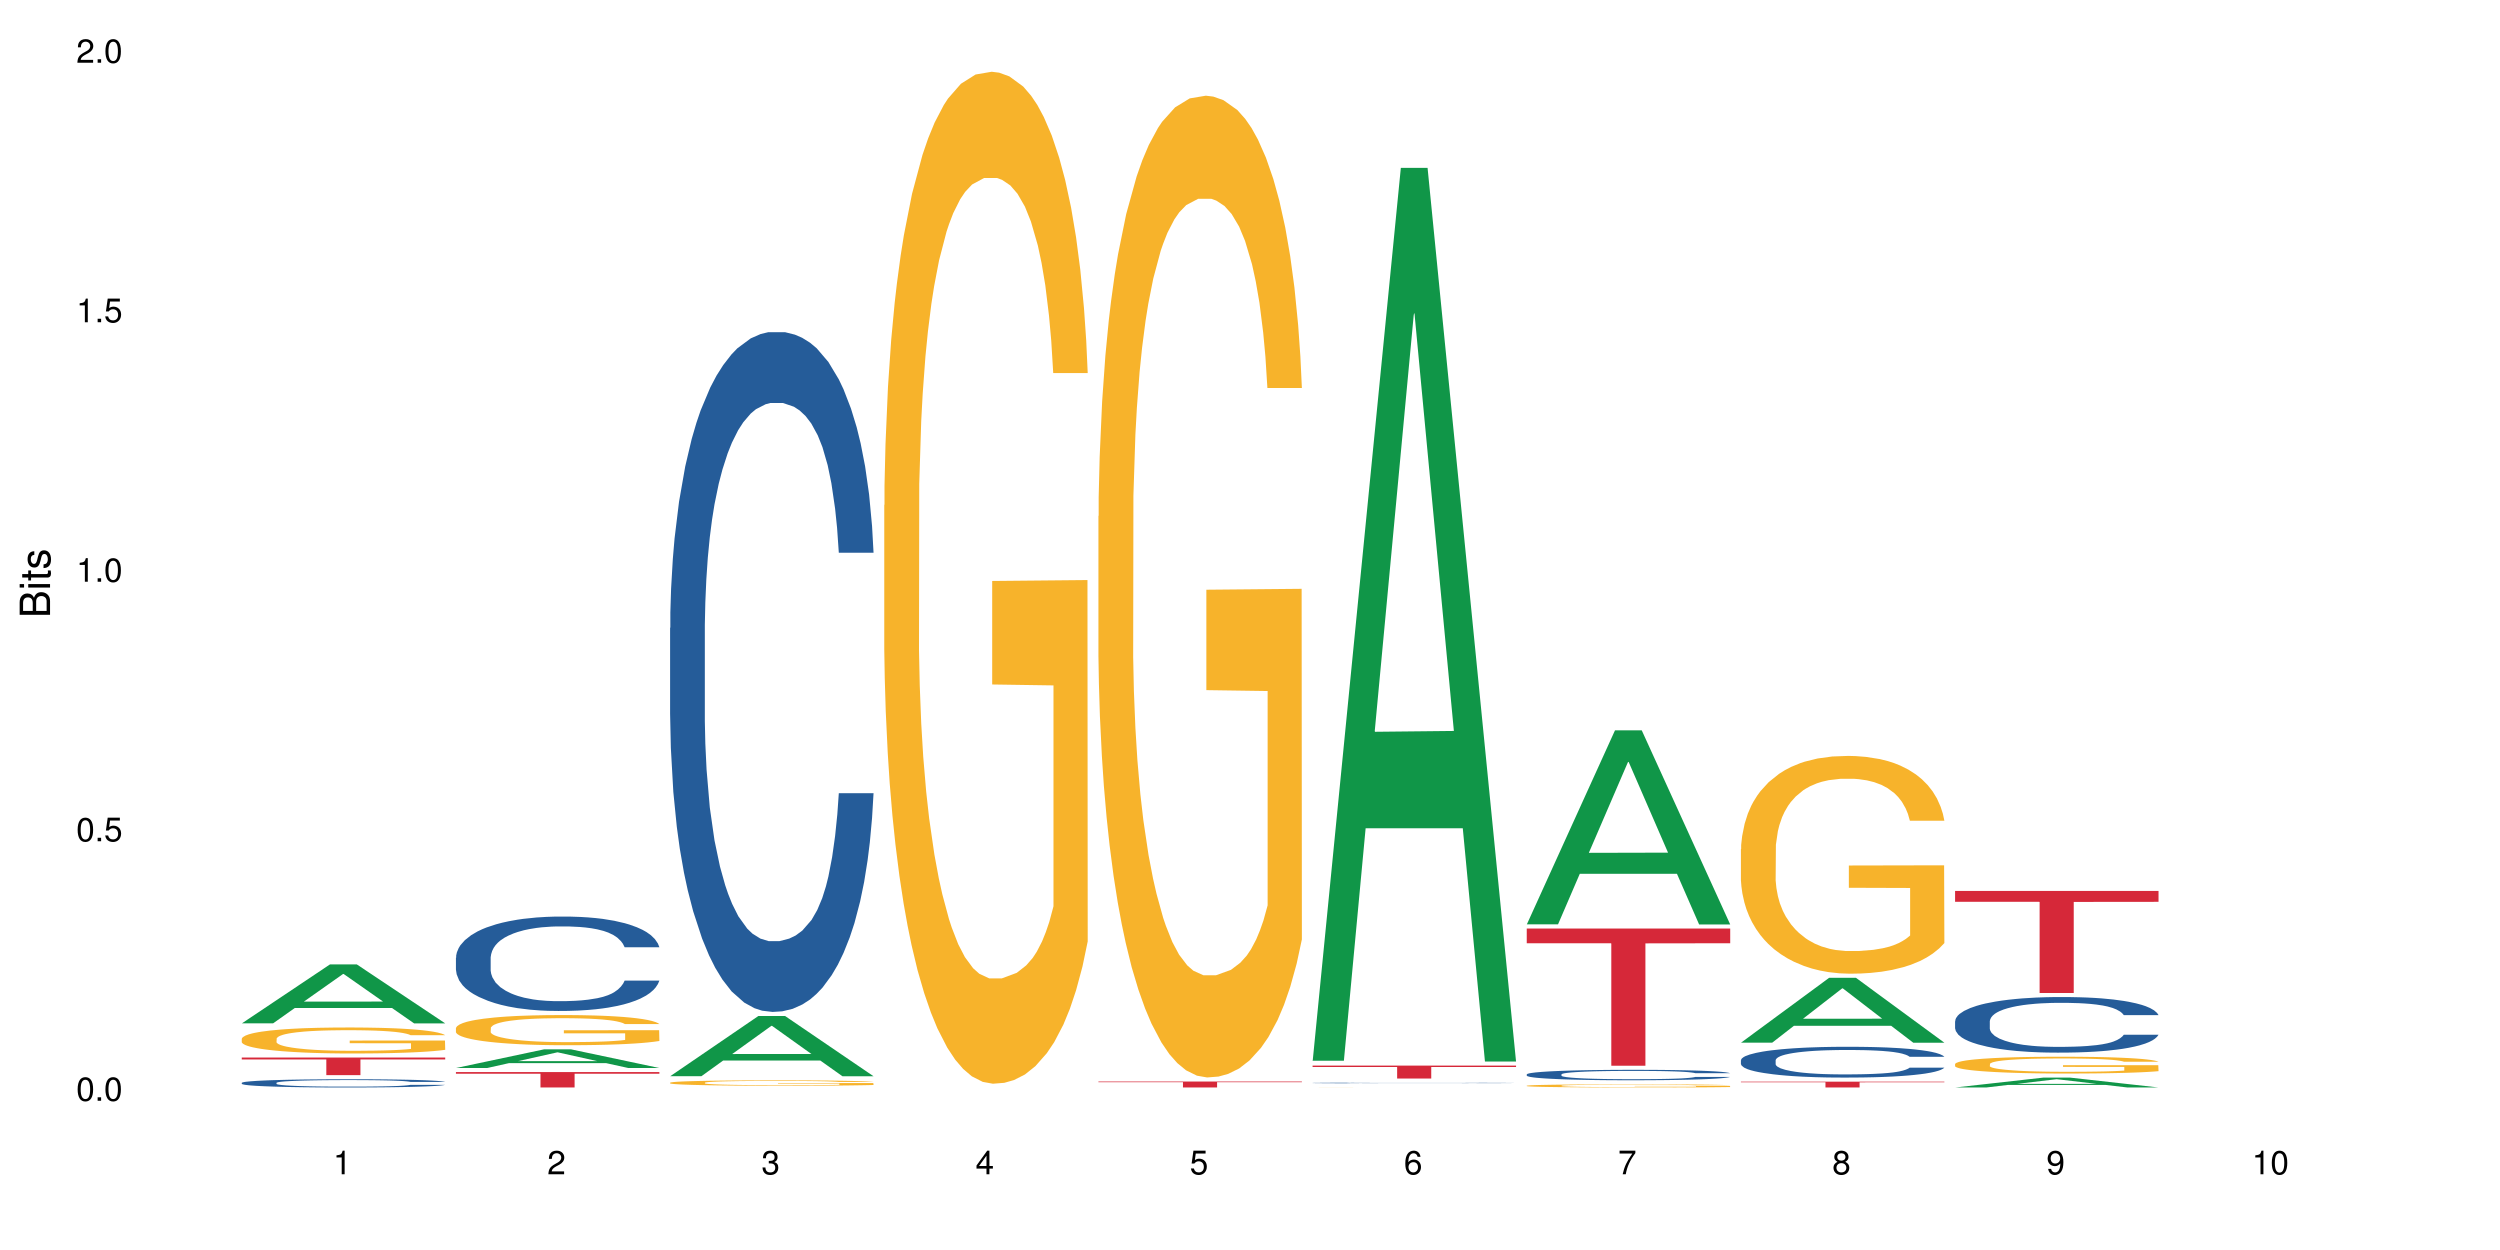<?xml version="1.0" encoding="UTF-8"?>
<svg xmlns="http://www.w3.org/2000/svg" xmlns:xlink="http://www.w3.org/1999/xlink" width="720pt" height="360pt" viewBox="0 0 720 360" version="1.1">
<defs>
<g>
<symbol overflow="visible" id="glyph0-0">
<path style="stroke:none;" d=""/>
</symbol>
<symbol overflow="visible" id="glyph0-1">
<path style="stroke:none;" d="M 2.641 -6.797 C 2 -6.797 1.422 -6.531 1.078 -6.047 C 0.641 -5.453 0.406 -4.547 0.406 -3.297 C 0.406 -1 1.188 0.219 2.641 0.219 C 4.078 0.219 4.859 -1 4.859 -3.234 C 4.859 -4.562 4.656 -5.438 4.203 -6.047 C 3.844 -6.531 3.281 -6.797 2.641 -6.797 Z M 2.641 -6.047 C 3.547 -6.047 4 -5.125 4 -3.312 C 4 -1.375 3.562 -0.484 2.625 -0.484 C 1.734 -0.484 1.281 -1.422 1.281 -3.281 C 1.281 -5.141 1.734 -6.047 2.641 -6.047 Z M 2.641 -6.047 "/>
</symbol>
<symbol overflow="visible" id="glyph0-2">
<path style="stroke:none;" d="M 1.828 -1 L 0.828 -1 L 0.828 0 L 1.828 0 Z M 1.828 -1 "/>
</symbol>
<symbol overflow="visible" id="glyph0-3">
<path style="stroke:none;" d="M 4.562 -6.797 L 1.062 -6.797 L 0.547 -3.094 L 1.328 -3.094 C 1.719 -3.562 2.047 -3.734 2.578 -3.734 C 3.484 -3.734 4.062 -3.109 4.062 -2.094 C 4.062 -1.125 3.484 -0.531 2.578 -0.531 C 1.828 -0.531 1.375 -0.906 1.188 -1.672 L 0.328 -1.672 C 0.453 -1.109 0.547 -0.844 0.75 -0.594 C 1.125 -0.078 1.828 0.219 2.594 0.219 C 3.969 0.219 4.922 -0.781 4.922 -2.219 C 4.922 -3.562 4.031 -4.484 2.719 -4.484 C 2.25 -4.484 1.859 -4.359 1.469 -4.062 L 1.734 -5.969 L 4.562 -5.969 Z M 4.562 -6.797 "/>
</symbol>
<symbol overflow="visible" id="glyph0-4">
<path style="stroke:none;" d="M 2.484 -4.844 L 2.484 0 L 3.328 0 L 3.328 -6.797 L 2.766 -6.797 C 2.469 -5.75 2.281 -5.609 0.984 -5.453 L 0.984 -4.844 Z M 2.484 -4.844 "/>
</symbol>
<symbol overflow="visible" id="glyph0-5">
<path style="stroke:none;" d="M 4.859 -0.828 L 1.281 -0.828 C 1.359 -1.391 1.672 -1.75 2.5 -2.234 L 3.469 -2.75 C 4.406 -3.266 4.906 -3.969 4.906 -4.812 C 4.906 -5.375 4.672 -5.906 4.266 -6.266 C 3.859 -6.625 3.375 -6.797 2.719 -6.797 C 1.859 -6.797 1.219 -6.5 0.844 -5.922 C 0.609 -5.562 0.5 -5.125 0.484 -4.438 L 1.328 -4.438 C 1.359 -4.906 1.406 -5.188 1.531 -5.406 C 1.75 -5.812 2.188 -6.062 2.703 -6.062 C 3.469 -6.062 4.031 -5.516 4.031 -4.781 C 4.031 -4.25 3.719 -3.797 3.125 -3.438 L 2.234 -2.938 C 0.812 -2.141 0.406 -1.5 0.328 0 L 4.859 0 Z M 4.859 -0.828 "/>
</symbol>
<symbol overflow="visible" id="glyph0-6">
<path style="stroke:none;" d="M 2.125 -3.125 L 2.578 -3.125 C 3.516 -3.125 3.984 -2.703 3.984 -1.891 C 3.984 -1.031 3.469 -0.531 2.578 -0.531 C 1.656 -0.531 1.203 -0.984 1.156 -1.969 L 0.312 -1.969 C 0.344 -1.422 0.438 -1.078 0.609 -0.766 C 0.953 -0.109 1.625 0.219 2.547 0.219 C 3.953 0.219 4.859 -0.609 4.859 -1.906 C 4.859 -2.766 4.516 -3.25 3.703 -3.516 C 4.344 -3.766 4.656 -4.25 4.656 -4.938 C 4.656 -6.109 3.875 -6.797 2.578 -6.797 C 1.203 -6.797 0.484 -6.047 0.453 -4.609 L 1.297 -4.609 C 1.312 -5.016 1.344 -5.25 1.453 -5.453 C 1.641 -5.828 2.062 -6.062 2.594 -6.062 C 3.344 -6.062 3.797 -5.625 3.797 -4.906 C 3.797 -4.422 3.609 -4.141 3.25 -3.984 C 3.016 -3.891 2.719 -3.844 2.125 -3.844 Z M 2.125 -3.125 "/>
</symbol>
<symbol overflow="visible" id="glyph0-7">
<path style="stroke:none;" d="M 3.141 -1.625 L 3.141 0 L 3.984 0 L 3.984 -1.625 L 4.984 -1.625 L 4.984 -2.391 L 3.984 -2.391 L 3.984 -6.797 L 3.359 -6.797 L 0.266 -2.516 L 0.266 -1.625 Z M 3.141 -2.391 L 1 -2.391 L 3.141 -5.359 Z M 3.141 -2.391 "/>
</symbol>
<symbol overflow="visible" id="glyph0-8">
<path style="stroke:none;" d="M 4.781 -5.031 C 4.609 -6.141 3.891 -6.797 2.844 -6.797 C 2.094 -6.797 1.422 -6.438 1.031 -5.828 C 0.609 -5.172 0.406 -4.344 0.406 -3.094 C 0.406 -1.953 0.578 -1.234 0.984 -0.625 C 1.359 -0.078 1.953 0.219 2.703 0.219 C 3.984 0.219 4.922 -0.734 4.922 -2.078 C 4.922 -3.344 4.062 -4.234 2.844 -4.234 C 2.172 -4.234 1.641 -3.969 1.281 -3.469 C 1.281 -5.125 1.828 -6.047 2.797 -6.047 C 3.391 -6.047 3.797 -5.672 3.938 -5.031 Z M 2.734 -3.484 C 3.547 -3.484 4.062 -2.922 4.062 -2 C 4.062 -1.156 3.484 -0.531 2.703 -0.531 C 1.922 -0.531 1.328 -1.188 1.328 -2.047 C 1.328 -2.891 1.906 -3.484 2.734 -3.484 Z M 2.734 -3.484 "/>
</symbol>
<symbol overflow="visible" id="glyph0-9">
<path style="stroke:none;" d="M 4.984 -6.797 L 0.438 -6.797 L 0.438 -5.969 L 4.109 -5.969 C 2.5 -3.656 1.828 -2.234 1.328 0 L 2.219 0 C 2.594 -2.172 3.453 -4.047 4.984 -6.094 Z M 4.984 -6.797 "/>
</symbol>
<symbol overflow="visible" id="glyph0-10">
<path style="stroke:none;" d="M 3.75 -3.578 C 4.453 -4 4.688 -4.344 4.688 -4.984 C 4.688 -6.047 3.844 -6.797 2.641 -6.797 C 1.438 -6.797 0.594 -6.047 0.594 -4.984 C 0.594 -4.359 0.828 -4.016 1.516 -3.578 C 0.734 -3.203 0.359 -2.641 0.359 -1.891 C 0.359 -0.641 1.297 0.219 2.641 0.219 C 3.984 0.219 4.922 -0.641 4.922 -1.875 C 4.922 -2.641 4.531 -3.203 3.75 -3.578 Z M 2.641 -6.047 C 3.359 -6.047 3.812 -5.625 3.812 -4.969 C 3.812 -4.344 3.344 -3.922 2.641 -3.922 C 1.922 -3.922 1.453 -4.344 1.453 -4.984 C 1.453 -5.625 1.922 -6.047 2.641 -6.047 Z M 2.641 -3.203 C 3.484 -3.203 4.062 -2.672 4.062 -1.875 C 4.062 -1.062 3.484 -0.531 2.625 -0.531 C 1.797 -0.531 1.219 -1.078 1.219 -1.875 C 1.219 -2.672 1.797 -3.203 2.641 -3.203 Z M 2.641 -3.203 "/>
</symbol>
<symbol overflow="visible" id="glyph0-11">
<path style="stroke:none;" d="M 0.516 -1.547 C 0.672 -0.438 1.406 0.219 2.438 0.219 C 3.188 0.219 3.859 -0.141 4.266 -0.75 C 4.688 -1.406 4.891 -2.25 4.891 -3.484 C 4.891 -4.625 4.703 -5.359 4.312 -5.953 C 3.938 -6.5 3.344 -6.797 2.594 -6.797 C 1.297 -6.797 0.359 -5.844 0.359 -4.516 C 0.359 -3.25 1.234 -2.344 2.453 -2.344 C 3.094 -2.344 3.562 -2.578 4.016 -3.109 C 4 -1.453 3.469 -0.531 2.5 -0.531 C 1.906 -0.531 1.484 -0.906 1.359 -1.547 Z M 2.578 -6.062 C 3.375 -6.062 3.969 -5.406 3.969 -4.531 C 3.969 -3.688 3.375 -3.094 2.547 -3.094 C 1.734 -3.094 1.234 -3.672 1.234 -4.578 C 1.234 -5.438 1.797 -6.062 2.578 -6.062 Z M 2.578 -6.062 "/>
</symbol>
<symbol overflow="visible" id="glyph1-0">
<path style="stroke:none;" d=""/>
</symbol>
<symbol overflow="visible" id="glyph1-1">
<path style="stroke:none;" d="M 0 -0.953 L 0 -4.891 C 0 -5.719 -0.234 -6.344 -0.734 -6.797 C -1.188 -7.234 -1.812 -7.469 -2.5 -7.469 C -3.547 -7.469 -4.188 -7 -4.625 -5.875 C -4.984 -6.672 -5.641 -7.094 -6.531 -7.094 C -7.156 -7.094 -7.734 -6.859 -8.141 -6.391 C -8.562 -5.938 -8.75 -5.344 -8.75 -4.5 L -8.75 -0.953 Z M -4.984 -2.062 L -7.766 -2.062 L -7.766 -4.219 C -7.766 -4.844 -7.688 -5.203 -7.453 -5.5 C -7.219 -5.812 -6.859 -5.969 -6.375 -5.969 C -5.906 -5.969 -5.531 -5.812 -5.297 -5.5 C -5.062 -5.203 -4.984 -4.844 -4.984 -4.219 Z M -0.984 -2.062 L -4 -2.062 L -4 -4.781 C -4 -5.328 -3.859 -5.688 -3.578 -5.953 C -3.297 -6.219 -2.922 -6.359 -2.484 -6.359 C -2.062 -6.359 -1.688 -6.219 -1.406 -5.953 C -1.109 -5.688 -0.984 -5.328 -0.984 -4.781 Z M -0.984 -2.062 "/>
</symbol>
<symbol overflow="visible" id="glyph1-2">
<path style="stroke:none;" d="M -6.281 -1.797 L -6.281 -0.797 L 0 -0.797 L 0 -1.797 Z M -8.75 -1.797 L -8.75 -0.797 L -7.484 -0.797 L -7.484 -1.797 Z M -8.75 -1.797 "/>
</symbol>
<symbol overflow="visible" id="glyph1-3">
<path style="stroke:none;" d="M -6.281 -3.047 L -6.281 -2.016 L -8.016 -2.016 L -8.016 -1.016 L -6.281 -1.016 L -6.281 -0.172 L -5.469 -0.172 L -5.469 -1.016 L -0.719 -1.016 C -0.078 -1.016 0.281 -1.453 0.281 -2.234 C 0.281 -2.469 0.25 -2.719 0.188 -3.047 L -0.641 -3.047 C -0.609 -2.922 -0.594 -2.766 -0.594 -2.562 C -0.594 -2.141 -0.719 -2.016 -1.156 -2.016 L -5.469 -2.016 L -5.469 -3.047 Z M -6.281 -3.047 "/>
</symbol>
<symbol overflow="visible" id="glyph1-4">
<path style="stroke:none;" d="M -4.531 -5.25 C -5.766 -5.25 -6.469 -4.422 -6.469 -2.969 C -6.469 -1.516 -5.719 -0.562 -4.547 -0.562 C -3.562 -0.562 -3.094 -1.062 -2.734 -2.562 L -2.516 -3.484 C -2.344 -4.188 -2.094 -4.469 -1.625 -4.469 C -1.047 -4.469 -0.641 -3.875 -0.641 -3 C -0.641 -2.453 -0.797 -2 -1.062 -1.75 C -1.25 -1.594 -1.422 -1.531 -1.875 -1.469 L -1.875 -0.406 C -0.422 -0.453 0.281 -1.266 0.281 -2.922 C 0.281 -4.5 -0.5 -5.516 -1.719 -5.516 C -2.656 -5.516 -3.172 -4.984 -3.469 -3.734 L -3.703 -2.766 C -3.891 -1.953 -4.156 -1.609 -4.594 -1.609 C -5.172 -1.609 -5.547 -2.125 -5.547 -2.938 C -5.547 -3.75 -5.203 -4.172 -4.531 -4.203 Z M -4.531 -5.25 "/>
</symbol>
</g>
</defs>
<g id="surface92283">
<rect x="0" y="0" width="720" height="360" style="fill:rgb(100%,100%,100%);fill-opacity:1;stroke:none;"/>
<path style=" stroke:none;fill-rule:nonzero;fill:rgb(6.275%,58.824%,28.235%);fill-opacity:1;" d="M 69.629 294.727 L 69.691 294.707 L 95.047 277.738 L 102.746 277.738 L 128.223 294.742 L 119.273 294.742 L 112.887 290.301 L 84.902 290.301 L 78.645 294.727 L 69.629 294.727 L 87.598 288.465 L 110.32 288.449 L 98.988 280.516 L 98.863 280.5 L 98.738 280.547 L 87.535 288.449 L 87.598 288.465 Z M 69.629 294.727 "/>
<path style=" stroke:none;fill-rule:nonzero;fill:rgb(14.51%,36.078%,60%);fill-opacity:1;" d="M 69.629 311.855 L 69.699 311.852 L 69.699 311.801 L 69.914 311.719 L 70.414 311.613 L 70.914 311.543 L 72.203 311.414 L 73.988 311.289 L 75.848 311.195 L 77.203 311.137 L 78.418 311.094 L 81.207 311.016 L 82.992 310.973 L 84.922 310.938 L 87.281 310.898 L 88.996 310.879 L 92.852 310.844 L 95.711 310.828 L 97.926 310.82 L 102.715 310.82 L 105.574 310.828 L 107.645 310.84 L 109.93 310.859 L 111.859 310.879 L 115.219 310.926 L 118.219 310.984 L 119.578 311.02 L 121.723 311.086 L 123.367 311.152 L 124.508 311.211 L 125.797 311.289 L 126.938 311.387 L 127.797 311.5 L 128.223 311.59 L 118.219 311.59 L 117.719 311.504 L 117.148 311.438 L 116.078 311.348 L 115.004 311.285 L 113.504 311.223 L 112.148 311.18 L 110.289 311.141 L 108.645 311.113 L 106.93 311.094 L 105.285 311.082 L 102.141 311.066 L 98.5 311.066 L 97.141 311.074 L 94.355 311.09 L 92.852 311.105 L 90.711 311.137 L 89.207 311.164 L 87.422 311.207 L 86.207 311.242 L 84.707 311.301 L 83.637 311.352 L 82.422 311.422 L 81.707 311.477 L 81.062 311.539 L 80.492 311.609 L 80.062 311.684 L 79.777 311.766 L 79.633 311.844 L 79.633 312.18 L 79.777 312.258 L 80.133 312.348 L 81.062 312.48 L 82.422 312.598 L 83.992 312.688 L 85.492 312.754 L 86.352 312.785 L 87.492 312.816 L 89.281 312.863 L 91.852 312.906 L 93.352 312.922 L 95.641 312.941 L 97.996 312.949 L 101.141 312.949 L 103.93 312.941 L 105.785 312.93 L 107.715 312.91 L 110.359 312.875 L 112.004 312.84 L 113.434 312.797 L 114.504 312.758 L 115.219 312.723 L 116.293 312.656 L 117.148 312.582 L 117.793 312.504 L 118.219 312.434 L 128.223 312.434 L 127.797 312.52 L 127.152 312.602 L 126.508 312.668 L 125.508 312.742 L 124.367 312.809 L 122.723 312.887 L 121.363 312.934 L 119.578 312.988 L 117.934 313.031 L 116.148 313.066 L 113.504 313.109 L 111.789 313.133 L 109.93 313.152 L 107.715 313.168 L 104.93 313.184 L 101.93 313.195 L 99.141 313.195 L 96.141 313.191 L 93.926 313.184 L 90.996 313.164 L 87.352 313.125 L 84.707 313.082 L 82.633 313.043 L 80.848 313 L 78.848 312.941 L 76.273 312.844 L 74.703 312.77 L 73.633 312.711 L 72.418 312.625 L 71.559 312.551 L 70.559 312.426 L 69.844 312.273 L 69.629 312.152 Z M 69.629 311.855 "/>
<path style=" stroke:none;fill-rule:nonzero;fill:rgb(96.863%,70.196%,16.863%);fill-opacity:1;" d="M 69.629 299.121 L 69.699 299.117 L 69.699 298.98 L 69.988 298.672 L 70.703 298.246 L 71.629 297.898 L 72.629 297.625 L 73.273 297.48 L 74.344 297.277 L 75.273 297.125 L 77.633 296.816 L 80.633 296.531 L 82.277 296.406 L 84.137 296.293 L 86.777 296.16 L 87.992 296.113 L 91.711 296.004 L 95.926 295.938 L 100.57 295.914 L 102.715 295.922 L 105.645 295.949 L 109.645 296.023 L 111.934 296.094 L 113.719 296.16 L 115.578 296.25 L 117.863 296.387 L 120.008 296.551 L 121.723 296.715 L 123.438 296.922 L 124.867 297.141 L 126.082 297.379 L 127.152 297.668 L 127.797 297.906 L 128.223 298.145 L 118.293 298.145 L 117.719 297.906 L 117.078 297.723 L 116.004 297.496 L 114.934 297.332 L 113.863 297.199 L 111.859 297.023 L 110.145 296.914 L 108.004 296.816 L 105.93 296.758 L 103.57 296.715 L 102.141 296.703 L 98.355 296.703 L 94.926 296.75 L 92.926 296.805 L 91.496 296.859 L 89.496 296.961 L 88.281 297.043 L 87.566 297.098 L 85.422 297.309 L 83.992 297.504 L 83.207 297.633 L 82.207 297.836 L 81.492 298.023 L 80.707 298.297 L 80.277 298.5 L 79.703 298.965 L 79.633 300.195 L 79.848 300.457 L 80.277 300.738 L 80.848 300.984 L 81.707 301.242 L 82.562 301.441 L 84.062 301.707 L 85.352 301.887 L 86.352 302 L 88.281 302.188 L 89.066 302.246 L 90.922 302.371 L 92.852 302.465 L 95.211 302.547 L 96.996 302.59 L 99.855 302.625 L 103.5 302.625 L 107.789 302.582 L 110.504 302.527 L 112.359 302.473 L 113.574 302.426 L 115.078 302.352 L 116.148 302.281 L 117.148 302.207 L 118.363 302.09 L 118.363 300.457 L 100.715 300.449 L 100.715 299.684 L 128.152 299.676 L 128.223 302.352 L 126.723 302.535 L 124.867 302.711 L 123.078 302.848 L 121.223 302.965 L 118.578 303.094 L 116.434 303.176 L 113.148 303.273 L 110.145 303.336 L 107 303.375 L 104.215 303.395 L 100.93 303.402 L 97.996 303.391 L 94.855 303.348 L 92.352 303.293 L 90.066 303.227 L 87.781 303.137 L 84.922 302.992 L 83.062 302.875 L 81.133 302.734 L 79.203 302.562 L 77.488 302.379 L 76.348 302.234 L 75.203 302.07 L 73.988 301.863 L 72.844 301.633 L 71.988 301.422 L 71.203 301.18 L 70.629 300.957 L 70.059 300.648 L 69.773 300.402 L 69.629 300.188 Z M 69.629 299.121 "/>
<path style=" stroke:none;fill-rule:nonzero;fill:rgb(83.922%,15.686%,22.353%);fill-opacity:1;" d="M 69.629 304.578 L 128.223 304.578 L 128.223 305.121 L 103.805 305.125 L 103.805 309.645 L 93.98 309.645 L 93.98 305.129 L 93.836 305.121 L 69.629 305.121 Z M 69.629 304.578 "/>
<path style=" stroke:none;fill-rule:nonzero;fill:rgb(6.275%,58.824%,28.235%);fill-opacity:1;" d="M 131.309 307.582 L 131.371 307.578 L 156.727 302.203 L 164.426 302.203 L 189.902 307.586 L 180.953 307.586 L 174.566 306.184 L 146.582 306.184 L 140.324 307.582 L 131.309 307.582 L 149.273 305.602 L 172 305.598 L 160.668 303.082 L 160.543 303.078 L 160.418 303.094 L 149.211 305.598 L 149.273 305.602 Z M 131.309 307.582 "/>
<path style=" stroke:none;fill-rule:nonzero;fill:rgb(14.51%,36.078%,60%);fill-opacity:1;" d="M 131.309 275.812 L 131.379 275.785 L 131.379 275.191 L 131.594 274.246 L 132.094 273.055 L 132.594 272.234 L 133.883 270.77 L 135.668 269.352 L 137.523 268.258 L 138.883 267.613 L 140.098 267.117 L 142.883 266.199 L 144.672 265.727 L 146.602 265.305 L 148.957 264.883 L 150.672 264.633 L 154.531 264.234 L 157.391 264.062 L 159.605 263.988 L 164.395 263.988 L 167.25 264.086 L 169.324 264.211 L 171.609 264.41 L 173.539 264.633 L 176.898 265.18 L 179.898 265.875 L 181.258 266.273 L 183.402 267.043 L 185.043 267.789 L 186.188 268.434 L 187.473 269.352 L 188.617 270.469 L 189.477 271.738 L 189.902 272.805 L 179.898 272.805 L 179.398 271.812 L 178.828 271.043 L 177.758 270.023 L 176.684 269.305 L 175.184 268.582 L 173.824 268.109 L 171.969 267.637 L 170.324 267.34 L 168.609 267.117 L 166.965 266.969 L 163.82 266.82 L 160.176 266.82 L 158.82 266.867 L 156.031 267.066 L 154.531 267.242 L 152.387 267.59 L 150.887 267.91 L 149.102 268.41 L 147.887 268.832 L 146.387 269.477 L 145.312 270.047 L 144.098 270.867 L 143.387 271.488 L 142.742 272.184 L 142.172 273.004 L 141.742 273.875 L 141.457 274.793 L 141.312 275.688 L 141.312 279.535 L 141.457 280.43 L 141.812 281.473 L 142.742 282.988 L 144.098 284.305 L 145.672 285.348 L 147.172 286.094 L 148.031 286.441 L 149.172 286.84 L 150.961 287.336 L 153.531 287.832 L 155.031 288.031 L 157.32 288.23 L 159.676 288.332 L 162.82 288.332 L 165.609 288.23 L 167.465 288.105 L 169.395 287.906 L 172.039 287.484 L 173.684 287.09 L 175.113 286.617 L 176.184 286.145 L 176.898 285.746 L 177.969 284.977 L 178.828 284.133 L 179.473 283.262 L 179.898 282.418 L 189.902 282.418 L 189.477 283.41 L 188.832 284.379 L 188.188 285.102 L 187.188 285.969 L 186.047 286.742 L 184.402 287.609 L 183.043 288.18 L 181.258 288.801 L 179.613 289.273 L 177.828 289.695 L 175.184 290.191 L 173.469 290.441 L 171.609 290.664 L 169.395 290.863 L 166.609 291.039 L 163.605 291.137 L 160.82 291.16 L 157.82 291.113 L 155.605 291.012 L 152.676 290.789 L 149.031 290.344 L 146.387 289.871 L 144.312 289.398 L 142.527 288.902 L 140.527 288.23 L 137.953 287.137 L 136.383 286.293 L 135.309 285.598 L 134.094 284.629 L 133.238 283.758 L 132.238 282.367 L 131.523 280.605 L 131.309 279.238 Z M 131.309 275.812 "/>
<path style=" stroke:none;fill-rule:nonzero;fill:rgb(96.863%,70.196%,16.863%);fill-opacity:1;" d="M 131.309 296.059 L 131.379 296.051 L 131.379 295.895 L 131.664 295.535 L 132.379 295.043 L 133.309 294.641 L 134.309 294.32 L 134.953 294.156 L 136.023 293.918 L 136.953 293.742 L 139.312 293.383 L 142.312 293.051 L 143.957 292.91 L 145.812 292.773 L 148.457 292.621 L 149.672 292.566 L 153.391 292.441 L 157.605 292.359 L 162.25 292.336 L 164.395 292.344 L 167.324 292.375 L 171.324 292.465 L 173.613 292.543 L 175.398 292.621 L 177.254 292.727 L 179.543 292.883 L 181.688 293.074 L 183.402 293.266 L 185.117 293.504 L 186.547 293.758 L 187.762 294.035 L 188.832 294.367 L 189.477 294.648 L 189.902 294.926 L 179.973 294.926 L 179.398 294.648 L 178.758 294.434 L 177.684 294.172 L 176.613 293.98 L 175.539 293.828 L 173.539 293.621 L 171.824 293.496 L 169.68 293.383 L 167.609 293.312 L 165.25 293.266 L 163.82 293.25 L 160.035 293.25 L 156.605 293.305 L 154.605 293.367 L 153.176 293.434 L 151.172 293.551 L 149.957 293.648 L 149.246 293.711 L 147.102 293.957 L 145.672 294.18 L 144.887 294.328 L 143.887 294.566 L 143.172 294.781 L 142.383 295.098 L 141.957 295.336 L 141.383 295.879 L 141.312 297.305 L 141.527 297.609 L 141.957 297.934 L 142.527 298.219 L 143.387 298.52 L 144.242 298.75 L 145.742 299.059 L 147.027 299.266 L 148.031 299.402 L 149.957 299.617 L 150.746 299.688 L 152.602 299.832 L 154.531 299.941 L 156.891 300.035 L 158.676 300.086 L 161.535 300.125 L 165.18 300.125 L 169.469 300.078 L 172.184 300.012 L 174.039 299.949 L 175.254 299.895 L 176.754 299.805 L 177.828 299.727 L 178.828 299.641 L 180.043 299.504 L 180.043 297.609 L 162.391 297.602 L 162.391 296.711 L 189.832 296.703 L 189.902 299.805 L 188.402 300.02 L 186.547 300.227 L 184.758 300.387 L 182.902 300.52 L 180.258 300.672 L 178.113 300.766 L 174.824 300.879 L 171.824 300.949 L 168.68 300.996 L 165.895 301.02 L 162.605 301.027 L 159.676 301.012 L 156.531 300.965 L 154.031 300.902 L 151.746 300.824 L 149.457 300.719 L 146.602 300.555 L 144.742 300.418 L 142.812 300.25 L 140.883 300.051 L 139.168 299.84 L 138.027 299.672 L 136.883 299.48 L 135.668 299.242 L 134.523 298.973 L 133.668 298.727 L 132.879 298.449 L 132.309 298.188 L 131.738 297.828 L 131.453 297.543 L 131.309 297.297 Z M 131.309 296.059 "/>
<path style=" stroke:none;fill-rule:nonzero;fill:rgb(83.922%,15.686%,22.353%);fill-opacity:1;" d="M 131.309 308.762 L 189.902 308.762 L 189.902 309.238 L 165.484 309.242 L 165.484 313.195 L 155.656 313.195 L 155.656 309.246 L 155.516 309.238 L 131.309 309.238 Z M 131.309 308.762 "/>
<path style=" stroke:none;fill-rule:nonzero;fill:rgb(6.275%,58.824%,28.235%);fill-opacity:1;" d="M 192.988 309.949 L 193.051 309.93 L 218.402 292.613 L 226.105 292.613 L 251.582 309.965 L 242.629 309.965 L 236.246 305.434 L 208.262 305.434 L 202.004 309.949 L 192.988 309.949 L 210.953 303.562 L 233.68 303.547 L 222.348 295.449 L 222.223 295.434 L 222.098 295.48 L 210.891 303.547 L 210.953 303.562 Z M 192.988 309.949 "/>
<path style=" stroke:none;fill-rule:nonzero;fill:rgb(14.51%,36.078%,60%);fill-opacity:1;" d="M 192.988 180.844 L 193.059 180.664 L 193.059 176.371 L 193.273 169.57 L 193.773 160.98 L 194.273 155.074 L 195.559 144.516 L 197.348 134.316 L 199.203 126.441 L 200.562 121.789 L 201.777 118.211 L 204.562 111.59 L 206.352 108.188 L 208.281 105.148 L 210.637 102.105 L 212.352 100.316 L 216.211 97.453 L 219.07 96.199 L 221.285 95.664 L 226.074 95.664 L 228.93 96.379 L 231.004 97.273 L 233.289 98.703 L 235.219 100.316 L 238.578 104.254 L 241.578 109.262 L 242.938 112.125 L 245.082 117.672 L 246.723 123.043 L 247.867 127.695 L 249.152 134.316 L 250.297 142.371 L 251.152 151.496 L 251.582 159.191 L 241.578 159.191 L 241.078 152.031 L 240.508 146.484 L 239.434 139.148 L 238.363 133.957 L 236.863 128.77 L 235.504 125.367 L 233.648 121.969 L 232.004 119.82 L 230.289 118.211 L 228.645 117.137 L 225.5 116.062 L 221.855 116.062 L 220.5 116.422 L 217.711 117.852 L 216.211 119.105 L 214.066 121.609 L 212.566 123.938 L 210.781 127.516 L 209.566 130.559 L 208.066 135.211 L 206.992 139.328 L 205.777 145.234 L 205.062 149.707 L 204.422 154.719 L 203.848 160.621 L 203.422 166.887 L 203.133 173.508 L 202.992 179.949 L 202.992 207.688 L 203.133 214.129 L 203.492 221.645 L 204.422 232.562 L 205.777 242.047 L 207.352 249.562 L 208.852 254.934 L 209.707 257.438 L 210.852 260.301 L 212.637 263.879 L 215.211 267.457 L 216.711 268.891 L 219 270.32 L 221.355 271.039 L 224.5 271.039 L 227.289 270.32 L 229.145 269.426 L 231.074 267.996 L 233.719 264.953 L 235.363 262.09 L 236.793 258.691 L 237.863 255.289 L 238.578 252.426 L 239.648 246.879 L 240.508 240.793 L 241.148 234.531 L 241.578 228.445 L 251.582 228.445 L 251.152 235.605 L 250.512 242.586 L 249.867 247.773 L 248.867 254.039 L 247.723 259.586 L 246.082 265.848 L 244.723 269.965 L 242.938 274.438 L 241.293 277.84 L 239.508 280.879 L 236.863 284.461 L 235.148 286.25 L 233.289 287.859 L 231.074 289.293 L 228.289 290.543 L 225.285 291.262 L 222.5 291.438 L 219.5 291.082 L 217.285 290.363 L 214.352 288.754 L 210.711 285.535 L 208.066 282.133 L 205.992 278.734 L 204.207 275.152 L 202.207 270.32 L 199.633 262.449 L 198.062 256.363 L 196.988 251.352 L 195.773 244.375 L 194.918 238.109 L 193.918 228.09 L 193.203 215.383 L 192.988 205.539 Z M 192.988 180.844 "/>
<path style=" stroke:none;fill-rule:nonzero;fill:rgb(96.863%,70.196%,16.863%);fill-opacity:1;" d="M 192.988 311.805 L 193.059 311.805 L 193.059 311.777 L 193.344 311.711 L 194.059 311.625 L 194.988 311.551 L 195.988 311.496 L 196.633 311.465 L 197.703 311.422 L 198.633 311.391 L 200.992 311.328 L 203.992 311.266 L 205.637 311.242 L 207.492 311.219 L 210.137 311.191 L 211.352 311.18 L 215.066 311.156 L 219.285 311.145 L 223.93 311.141 L 226.074 311.141 L 229.004 311.145 L 233.004 311.16 L 235.289 311.176 L 237.078 311.191 L 238.934 311.207 L 241.223 311.238 L 243.367 311.27 L 245.082 311.305 L 246.797 311.348 L 248.223 311.395 L 249.438 311.441 L 250.512 311.504 L 251.152 311.551 L 251.582 311.602 L 241.648 311.602 L 241.078 311.551 L 240.434 311.516 L 239.363 311.469 L 238.293 311.434 L 237.219 311.406 L 235.219 311.371 L 233.504 311.348 L 231.359 311.328 L 229.289 311.312 L 226.93 311.305 L 225.5 311.301 L 221.715 311.301 L 218.285 311.312 L 216.281 311.324 L 214.855 311.336 L 212.852 311.355 L 211.637 311.375 L 210.922 311.387 L 208.781 311.43 L 207.352 311.469 L 206.566 311.496 L 205.562 311.539 L 204.852 311.578 L 204.062 311.633 L 203.637 311.676 L 203.062 311.773 L 202.992 312.027 L 203.207 312.082 L 203.637 312.141 L 204.207 312.191 L 205.062 312.246 L 205.922 312.289 L 207.422 312.344 L 208.707 312.379 L 209.707 312.402 L 211.637 312.441 L 212.426 312.453 L 214.281 312.48 L 216.211 312.5 L 218.57 312.516 L 220.355 312.527 L 223.215 312.531 L 226.859 312.531 L 231.145 312.523 L 233.863 312.512 L 235.719 312.5 L 236.934 312.492 L 238.434 312.477 L 239.508 312.461 L 240.508 312.445 L 241.723 312.422 L 241.723 312.082 L 224.07 312.082 L 224.07 311.922 L 251.512 311.922 L 251.582 312.477 L 250.082 312.516 L 248.223 312.551 L 246.438 312.578 L 244.578 312.605 L 241.938 312.633 L 239.793 312.648 L 236.504 312.668 L 233.504 312.68 L 230.359 312.691 L 227.574 312.695 L 224.285 312.695 L 221.355 312.691 L 218.211 312.684 L 215.711 312.672 L 213.426 312.656 L 211.137 312.641 L 208.281 312.609 L 206.422 312.586 L 204.492 312.555 L 202.562 312.52 L 200.848 312.48 L 199.703 312.453 L 198.562 312.418 L 197.348 312.375 L 196.203 312.328 L 195.348 312.281 L 194.559 312.234 L 193.988 312.188 L 193.418 312.121 L 193.129 312.07 L 192.988 312.027 Z M 192.988 311.805 "/>
<path style=" stroke:none;fill-rule:nonzero;fill:rgb(96.863%,70.196%,16.863%);fill-opacity:1;" d="M 254.668 145.496 L 254.738 145.227 L 254.738 139.906 L 255.023 127.926 L 255.738 111.426 L 256.668 97.852 L 257.668 87.203 L 258.312 81.613 L 259.383 73.629 L 260.312 67.773 L 262.672 55.797 L 265.672 44.617 L 267.316 39.828 L 269.172 35.301 L 271.816 30.246 L 273.031 28.383 L 276.746 24.125 L 280.965 21.461 L 285.609 20.664 L 287.75 20.93 L 290.68 21.992 L 294.684 24.922 L 296.969 27.582 L 298.758 30.246 L 300.613 33.703 L 302.902 39.027 L 305.043 45.418 L 306.758 51.805 L 308.473 59.789 L 309.902 68.305 L 311.117 77.621 L 312.191 88.801 L 312.832 98.117 L 313.262 107.434 L 303.328 107.434 L 302.758 98.117 L 302.113 90.93 L 301.043 82.148 L 299.973 75.758 L 298.898 70.703 L 296.898 63.781 L 295.184 59.523 L 293.039 55.797 L 290.969 53.402 L 288.609 51.805 L 287.18 51.273 L 283.395 51.273 L 279.961 53.137 L 277.961 55.266 L 276.531 57.395 L 274.531 61.387 L 273.316 64.582 L 272.602 66.711 L 270.457 74.961 L 269.031 82.414 L 268.242 87.469 L 267.242 95.457 L 266.527 102.641 L 265.742 113.289 L 265.312 121.273 L 264.742 139.371 L 264.672 187.281 L 264.887 197.398 L 265.312 208.309 L 265.887 217.891 L 266.742 228.004 L 267.602 235.723 L 269.102 246.105 L 270.387 253.023 L 271.387 257.551 L 273.316 264.738 L 274.102 267.133 L 275.961 271.922 L 277.891 275.648 L 280.25 278.844 L 282.035 280.441 L 284.895 281.77 L 288.539 281.77 L 292.824 280.176 L 295.539 278.043 L 297.398 275.914 L 298.613 274.051 L 300.113 271.125 L 301.188 268.461 L 302.188 265.535 L 303.402 261.012 L 303.402 197.398 L 285.75 197.129 L 285.75 167.32 L 313.191 167.055 L 313.262 271.125 L 311.762 278.312 L 309.902 285.23 L 308.117 290.555 L 306.258 295.078 L 303.617 300.137 L 301.473 303.332 L 298.184 307.059 L 295.184 309.453 L 292.039 311.051 L 289.254 311.848 L 285.965 312.113 L 283.035 311.582 L 279.891 309.984 L 277.391 307.855 L 275.105 305.195 L 272.816 301.734 L 269.957 296.145 L 268.102 291.617 L 266.172 286.031 L 264.242 279.375 L 262.527 272.188 L 261.383 266.598 L 260.242 260.211 L 259.027 252.227 L 257.883 243.176 L 257.023 234.926 L 256.238 225.609 L 255.668 216.828 L 255.094 204.848 L 254.809 195.266 L 254.668 187.016 Z M 254.668 145.496 "/>
<path style=" stroke:none;fill-rule:nonzero;fill:rgb(96.863%,70.196%,16.863%);fill-opacity:1;" d="M 316.348 148.664 L 316.418 148.406 L 316.418 143.242 L 316.703 131.621 L 317.418 115.613 L 318.348 102.445 L 319.348 92.113 L 319.992 86.691 L 321.062 78.945 L 321.992 73.266 L 324.348 61.645 L 327.352 50.801 L 328.992 46.152 L 330.852 41.762 L 333.496 36.855 L 334.711 35.047 L 338.426 30.918 L 342.641 28.336 L 347.289 27.559 L 349.43 27.82 L 352.359 28.852 L 356.363 31.691 L 358.648 34.273 L 360.434 36.855 L 362.293 40.215 L 364.578 45.379 L 366.723 51.574 L 368.438 57.773 L 370.152 65.52 L 371.582 73.781 L 372.797 82.82 L 373.871 93.664 L 374.512 102.703 L 374.941 111.738 L 365.008 111.738 L 364.438 102.703 L 363.793 95.73 L 362.723 87.207 L 361.648 81.012 L 360.578 76.105 L 358.578 69.391 L 356.863 65.262 L 354.719 61.645 L 352.645 59.32 L 350.289 57.773 L 348.859 57.254 L 345.07 57.254 L 341.641 59.062 L 339.641 61.129 L 338.211 63.195 L 336.211 67.066 L 334.996 70.168 L 334.281 72.23 L 332.137 80.238 L 330.707 87.469 L 329.922 92.371 L 328.922 100.121 L 328.207 107.09 L 327.422 117.422 L 326.992 125.168 L 326.422 142.727 L 326.352 189.203 L 326.562 199.016 L 326.992 209.605 L 327.566 218.898 L 328.422 228.711 L 329.281 236.199 L 330.781 246.27 L 332.066 252.984 L 333.066 257.375 L 334.996 264.348 L 335.781 266.668 L 337.641 271.316 L 339.57 274.934 L 341.93 278.031 L 343.715 279.582 L 346.574 280.871 L 350.219 280.871 L 354.504 279.324 L 357.219 277.258 L 359.078 275.191 L 360.293 273.383 L 361.793 270.543 L 362.863 267.961 L 363.867 265.121 L 365.078 260.73 L 365.078 199.016 L 347.43 198.758 L 347.43 169.84 L 374.871 169.578 L 374.941 270.543 L 373.441 277.516 L 371.582 284.23 L 369.797 289.395 L 367.938 293.781 L 365.293 298.688 L 363.152 301.789 L 359.863 305.402 L 356.863 307.727 L 353.719 309.277 L 350.93 310.051 L 347.645 310.309 L 344.715 309.793 L 341.57 308.242 L 339.07 306.176 L 336.781 303.594 L 334.496 300.238 L 331.637 294.816 L 329.781 290.426 L 327.852 285.004 L 325.922 278.547 L 324.207 271.574 L 323.062 266.152 L 321.918 259.957 L 320.703 252.211 L 319.562 243.43 L 318.703 235.426 L 317.918 226.387 L 317.348 217.867 L 316.773 206.246 L 316.488 196.949 L 316.348 188.945 Z M 316.348 148.664 "/>
<path style=" stroke:none;fill-rule:nonzero;fill:rgb(83.922%,15.686%,22.353%);fill-opacity:1;" d="M 316.348 311.484 L 374.941 311.484 L 374.941 311.668 L 350.52 311.668 L 350.52 313.195 L 340.695 313.195 L 340.695 311.672 L 340.555 311.668 L 316.348 311.668 Z M 316.348 311.484 "/>
<path style=" stroke:none;fill-rule:nonzero;fill:rgb(6.275%,58.824%,28.235%);fill-opacity:1;" d="M 378.023 305.484 L 378.086 305.242 L 403.441 48.355 L 411.141 48.355 L 436.621 305.727 L 427.668 305.727 L 421.281 238.543 L 393.301 238.543 L 387.039 305.484 L 378.023 305.484 L 395.992 210.754 L 418.715 210.512 L 407.387 90.406 L 407.262 90.164 L 407.137 90.887 L 395.93 210.512 L 395.992 210.754 Z M 378.023 305.484 "/>
<path style=" stroke:none;fill-rule:nonzero;fill:rgb(14.51%,36.078%,60%);fill-opacity:1;" d="M 378.023 311.887 L 378.098 311.887 L 378.098 311.883 L 378.312 311.875 L 378.812 311.867 L 379.312 311.863 L 380.598 311.852 L 382.383 311.84 L 384.242 311.832 L 385.602 311.828 L 386.812 311.824 L 389.602 311.816 L 391.387 311.812 L 393.316 311.812 L 395.676 311.809 L 397.391 311.805 L 401.25 311.805 L 404.105 311.801 L 413.969 311.801 L 416.039 311.805 L 420.258 311.805 L 423.613 311.809 L 426.617 311.816 L 427.973 311.816 L 430.117 311.824 L 431.762 311.828 L 432.906 311.832 L 434.191 311.84 L 435.336 311.848 L 436.191 311.859 L 436.621 311.867 L 426.617 311.867 L 426.117 311.859 L 425.543 311.852 L 424.473 311.844 L 423.402 311.84 L 421.898 311.836 L 420.543 311.832 L 418.684 311.828 L 417.039 311.824 L 413.684 311.824 L 410.539 311.82 L 406.895 311.82 L 405.535 311.824 L 401.25 311.824 L 399.105 311.828 L 397.605 311.832 L 395.816 311.832 L 394.602 311.836 L 393.102 311.84 L 392.031 311.848 L 390.816 311.852 L 390.102 311.855 L 389.457 311.863 L 388.887 311.867 L 388.457 311.875 L 388.172 311.879 L 388.027 311.887 L 388.027 311.914 L 388.172 311.922 L 388.531 311.93 L 389.457 311.941 L 390.816 311.949 L 392.387 311.957 L 393.891 311.965 L 394.746 311.965 L 395.891 311.969 L 397.676 311.973 L 400.25 311.977 L 401.75 311.977 L 404.035 311.98 L 412.324 311.98 L 414.184 311.977 L 416.113 311.977 L 418.758 311.973 L 420.398 311.973 L 421.828 311.969 L 422.902 311.965 L 423.613 311.961 L 424.688 311.957 L 425.543 311.949 L 426.188 311.941 L 426.617 311.938 L 436.621 311.938 L 436.191 311.945 L 435.547 311.949 L 434.906 311.957 L 433.906 311.961 L 432.762 311.969 L 431.117 311.977 L 429.762 311.98 L 427.973 311.984 L 426.332 311.988 L 424.543 311.988 L 421.898 311.992 L 420.184 311.996 L 418.328 311.996 L 416.113 312 L 399.391 312 L 395.746 311.996 L 393.102 311.992 L 391.031 311.988 L 389.242 311.984 L 387.242 311.98 L 384.672 311.973 L 383.098 311.965 L 382.027 311.961 L 380.812 311.953 L 379.953 311.945 L 378.953 311.938 L 378.238 311.922 L 378.023 311.914 Z M 378.023 311.887 "/>
<path style=" stroke:none;fill-rule:nonzero;fill:rgb(96.863%,70.196%,16.863%);fill-opacity:1;" d="M 378.023 313.184 L 379.098 313.184 L 380.027 313.18 L 386.027 313.18 L 389.031 313.176 L 428.402 313.176 L 430.117 313.18 L 436.621 313.18 L 389.887 313.18 L 389.102 313.184 L 388.102 313.184 L 388.027 313.188 L 389.242 313.188 L 390.102 313.191 L 401.25 313.191 L 403.605 313.195 L 418.898 313.195 L 420.758 313.191 L 426.758 313.191 L 426.758 313.188 L 409.109 313.188 L 436.551 313.188 L 436.621 313.191 L 435.121 313.195 L 387.602 313.195 L 385.887 313.191 L 379.598 313.191 L 379.027 313.188 L 378.023 313.188 Z M 378.023 313.184 "/>
<path style=" stroke:none;fill-rule:nonzero;fill:rgb(83.922%,15.686%,22.353%);fill-opacity:1;" d="M 378.023 306.902 L 436.621 306.902 L 436.621 307.301 L 412.199 307.305 L 412.199 310.625 L 402.375 310.625 L 402.375 307.309 L 402.23 307.301 L 378.023 307.301 Z M 378.023 306.902 "/>
<path style=" stroke:none;fill-rule:nonzero;fill:rgb(6.275%,58.824%,28.235%);fill-opacity:1;" d="M 439.703 266.199 L 439.766 266.145 L 465.121 210.332 L 472.82 210.332 L 498.301 266.25 L 489.348 266.25 L 482.961 251.652 L 454.98 251.652 L 448.719 266.199 L 439.703 266.199 L 457.672 245.617 L 480.395 245.562 L 469.066 219.469 L 468.938 219.414 L 468.812 219.574 L 457.609 245.562 L 457.672 245.617 Z M 439.703 266.199 "/>
<path style=" stroke:none;fill-rule:nonzero;fill:rgb(14.51%,36.078%,60%);fill-opacity:1;" d="M 439.703 309.418 L 439.777 309.414 L 439.777 309.348 L 439.988 309.246 L 440.492 309.113 L 440.992 309.023 L 442.277 308.859 L 444.062 308.703 L 445.922 308.582 L 447.277 308.512 L 448.492 308.457 L 451.281 308.355 L 453.066 308.301 L 454.996 308.254 L 457.355 308.207 L 459.07 308.18 L 462.93 308.137 L 465.785 308.117 L 468 308.109 L 472.789 308.109 L 475.648 308.121 L 477.719 308.133 L 480.008 308.156 L 481.938 308.18 L 485.293 308.242 L 488.297 308.32 L 489.652 308.363 L 491.797 308.449 L 493.441 308.531 L 494.582 308.602 L 495.871 308.703 L 497.012 308.828 L 497.871 308.969 L 498.301 309.086 L 488.297 309.086 L 487.797 308.977 L 487.223 308.891 L 486.152 308.777 L 485.078 308.699 L 483.578 308.617 L 482.223 308.566 L 480.363 308.516 L 478.719 308.48 L 477.004 308.457 L 475.363 308.441 L 472.219 308.422 L 468.574 308.422 L 467.215 308.43 L 464.43 308.449 L 462.93 308.469 L 460.785 308.508 L 459.285 308.543 L 457.496 308.598 L 456.281 308.645 L 454.781 308.719 L 453.711 308.781 L 452.496 308.871 L 451.781 308.941 L 451.137 309.016 L 450.566 309.105 L 450.137 309.203 L 449.852 309.305 L 449.707 309.402 L 449.707 309.832 L 449.852 309.93 L 450.207 310.043 L 451.137 310.211 L 452.496 310.359 L 454.066 310.473 L 455.566 310.555 L 456.426 310.594 L 457.57 310.637 L 459.355 310.691 L 461.926 310.75 L 463.43 310.77 L 465.715 310.793 L 468.074 310.805 L 471.219 310.805 L 474.004 310.793 L 475.863 310.777 L 477.793 310.758 L 480.434 310.711 L 482.078 310.664 L 483.508 310.613 L 484.578 310.562 L 485.293 310.516 L 486.367 310.434 L 487.223 310.34 L 487.867 310.242 L 488.297 310.148 L 498.301 310.148 L 497.871 310.258 L 497.227 310.367 L 496.586 310.445 L 495.586 310.543 L 494.441 310.629 L 492.797 310.723 L 491.441 310.785 L 489.652 310.855 L 488.008 310.906 L 486.223 310.953 L 483.578 311.008 L 481.863 311.035 L 480.008 311.062 L 477.793 311.082 L 475.004 311.102 L 472.004 311.113 L 469.215 311.117 L 466.215 311.109 L 464 311.102 L 461.07 311.074 L 457.426 311.027 L 454.781 310.973 L 452.711 310.922 L 450.922 310.867 L 448.922 310.793 L 446.352 310.672 L 444.777 310.578 L 443.707 310.5 L 442.492 310.395 L 441.633 310.297 L 440.633 310.145 L 439.918 309.949 L 439.703 309.797 Z M 439.703 309.418 "/>
<path style=" stroke:none;fill-rule:nonzero;fill:rgb(96.863%,70.196%,16.863%);fill-opacity:1;" d="M 439.703 312.68 L 439.777 312.68 L 439.777 312.66 L 440.062 312.625 L 440.777 312.574 L 441.707 312.531 L 442.707 312.496 L 443.348 312.48 L 444.422 312.457 L 445.348 312.438 L 447.707 312.398 L 450.707 312.367 L 452.352 312.352 L 454.211 312.336 L 456.855 312.32 L 458.07 312.316 L 461.785 312.301 L 466 312.293 L 472.789 312.293 L 475.719 312.297 L 479.719 312.305 L 482.008 312.312 L 483.793 312.32 L 485.652 312.332 L 487.938 312.348 L 490.082 312.367 L 491.797 312.387 L 493.512 312.414 L 494.941 312.438 L 496.156 312.469 L 497.227 312.504 L 497.871 312.531 L 498.301 312.559 L 488.367 312.559 L 487.797 312.531 L 487.152 312.508 L 486.082 312.48 L 485.008 312.461 L 483.938 312.445 L 481.938 312.426 L 480.223 312.41 L 478.078 312.398 L 476.004 312.395 L 473.648 312.387 L 468.43 312.387 L 465 312.391 L 463 312.398 L 461.57 312.406 L 459.57 312.418 L 458.355 312.426 L 457.641 312.434 L 455.496 312.461 L 454.066 312.484 L 453.281 312.5 L 452.281 312.523 L 451.566 312.547 L 450.781 312.578 L 450.352 312.602 L 449.781 312.66 L 449.707 312.809 L 449.922 312.84 L 450.352 312.875 L 450.922 312.902 L 451.781 312.934 L 452.637 312.957 L 454.141 312.992 L 455.426 313.012 L 456.426 313.027 L 458.355 313.047 L 459.141 313.055 L 461 313.07 L 462.93 313.082 L 465.285 313.094 L 467.074 313.098 L 469.93 313.102 L 473.574 313.102 L 477.863 313.098 L 480.578 313.09 L 482.438 313.082 L 483.652 313.078 L 485.152 313.07 L 486.223 313.059 L 487.223 313.051 L 488.438 313.039 L 488.438 312.84 L 470.789 312.84 L 470.789 312.746 L 498.227 312.746 L 498.301 313.07 L 496.801 313.09 L 494.941 313.113 L 493.156 313.129 L 491.297 313.145 L 488.652 313.16 L 486.508 313.168 L 483.223 313.18 L 480.223 313.188 L 477.078 313.191 L 474.289 313.195 L 468.074 313.195 L 464.93 313.188 L 462.43 313.184 L 460.141 313.176 L 457.855 313.164 L 454.996 313.145 L 453.137 313.133 L 451.211 313.113 L 449.281 313.094 L 447.566 313.07 L 446.422 313.055 L 445.277 313.035 L 444.062 313.012 L 442.922 312.98 L 442.062 312.957 L 441.277 312.926 L 440.703 312.898 L 440.133 312.863 L 439.848 312.832 L 439.703 312.809 Z M 439.703 312.68 "/>
<path style=" stroke:none;fill-rule:nonzero;fill:rgb(83.922%,15.686%,22.353%);fill-opacity:1;" d="M 439.703 267.426 L 498.301 267.426 L 498.301 271.656 L 473.879 271.691 L 473.879 306.934 L 464.055 306.934 L 464.055 271.73 L 463.91 271.656 L 439.703 271.656 Z M 439.703 267.426 "/>
<path style=" stroke:none;fill-rule:nonzero;fill:rgb(6.275%,58.824%,28.235%);fill-opacity:1;" d="M 501.383 300.285 L 501.445 300.27 L 526.801 281.602 L 534.5 281.602 L 559.98 300.305 L 551.027 300.305 L 544.641 295.422 L 516.66 295.422 L 510.398 300.285 L 501.383 300.285 L 519.352 293.402 L 542.074 293.383 L 530.742 284.656 L 530.617 284.641 L 530.492 284.691 L 519.289 293.383 L 519.352 293.402 Z M 501.383 300.285 "/>
<path style=" stroke:none;fill-rule:nonzero;fill:rgb(14.51%,36.078%,60%);fill-opacity:1;" d="M 501.383 305.336 L 501.453 305.328 L 501.453 305.133 L 501.668 304.824 L 502.168 304.438 L 502.668 304.168 L 503.957 303.691 L 505.742 303.23 L 507.602 302.871 L 508.957 302.66 L 510.172 302.5 L 512.961 302.199 L 514.746 302.047 L 516.676 301.906 L 519.035 301.77 L 520.75 301.688 L 524.605 301.559 L 527.465 301.504 L 529.68 301.477 L 534.469 301.477 L 537.328 301.512 L 539.398 301.551 L 541.688 301.617 L 543.613 301.688 L 546.973 301.867 L 549.977 302.094 L 551.332 302.223 L 553.477 302.477 L 555.121 302.719 L 556.262 302.93 L 557.551 303.23 L 558.691 303.594 L 559.551 304.008 L 559.98 304.355 L 549.977 304.355 L 549.473 304.031 L 548.902 303.781 L 547.832 303.449 L 546.758 303.215 L 545.258 302.977 L 543.902 302.824 L 542.043 302.668 L 540.398 302.574 L 538.684 302.5 L 537.039 302.449 L 533.898 302.402 L 530.254 302.402 L 528.895 302.418 L 526.109 302.484 L 524.605 302.539 L 522.465 302.652 L 520.961 302.758 L 519.176 302.922 L 517.961 303.059 L 516.461 303.27 L 515.391 303.457 L 514.176 303.723 L 513.461 303.926 L 512.816 304.152 L 512.246 304.422 L 511.816 304.703 L 511.531 305.004 L 511.387 305.297 L 511.387 306.551 L 511.531 306.844 L 511.887 307.184 L 512.816 307.68 L 514.176 308.109 L 515.746 308.449 L 517.246 308.691 L 518.105 308.805 L 519.246 308.934 L 521.035 309.098 L 523.605 309.258 L 525.105 309.324 L 527.395 309.391 L 529.754 309.422 L 532.895 309.422 L 535.684 309.391 L 537.543 309.348 L 539.469 309.285 L 542.113 309.145 L 543.758 309.016 L 545.188 308.863 L 546.258 308.707 L 546.973 308.578 L 548.047 308.328 L 548.902 308.051 L 549.547 307.77 L 549.977 307.492 L 559.98 307.492 L 559.551 307.816 L 558.906 308.133 L 558.266 308.367 L 557.262 308.652 L 556.121 308.902 L 554.477 309.188 L 553.117 309.371 L 551.332 309.574 L 549.688 309.73 L 547.902 309.867 L 545.258 310.031 L 543.543 310.109 L 541.688 310.184 L 539.469 310.25 L 536.684 310.305 L 533.684 310.336 L 530.895 310.344 L 527.895 310.328 L 525.68 310.297 L 522.75 310.223 L 519.105 310.078 L 516.461 309.926 L 514.391 309.77 L 512.602 309.609 L 510.602 309.391 L 508.027 309.031 L 506.457 308.758 L 505.387 308.531 L 504.172 308.215 L 503.312 307.93 L 502.312 307.477 L 501.598 306.902 L 501.383 306.453 Z M 501.383 305.336 "/>
<path style=" stroke:none;fill-rule:nonzero;fill:rgb(96.863%,70.196%,16.863%);fill-opacity:1;" d="M 501.383 244.566 L 501.453 244.508 L 501.453 243.363 L 501.742 240.785 L 502.457 237.234 L 503.383 234.312 L 504.383 232.02 L 505.027 230.82 L 506.102 229.102 L 507.027 227.84 L 509.387 225.262 L 512.387 222.855 L 514.031 221.824 L 515.891 220.852 L 518.535 219.762 L 519.75 219.363 L 523.465 218.445 L 527.68 217.871 L 532.324 217.699 L 534.469 217.758 L 537.398 217.988 L 541.398 218.617 L 543.688 219.191 L 545.473 219.762 L 547.332 220.508 L 549.617 221.652 L 551.762 223.027 L 553.477 224.402 L 555.191 226.121 L 556.621 227.953 L 557.836 229.961 L 558.906 232.363 L 559.551 234.371 L 559.98 236.375 L 550.047 236.375 L 549.473 234.371 L 548.832 232.824 L 547.758 230.934 L 546.688 229.559 L 545.617 228.469 L 543.613 226.98 L 541.898 226.062 L 539.758 225.262 L 537.684 224.746 L 535.324 224.402 L 533.898 224.289 L 530.109 224.289 L 526.68 224.688 L 524.68 225.148 L 523.25 225.605 L 521.25 226.465 L 520.035 227.152 L 519.32 227.609 L 517.176 229.387 L 515.746 230.992 L 514.961 232.078 L 513.961 233.797 L 513.246 235.344 L 512.461 237.637 L 512.031 239.355 L 511.461 243.25 L 511.387 253.559 L 511.602 255.738 L 512.031 258.086 L 512.602 260.148 L 513.461 262.324 L 514.316 263.984 L 515.816 266.219 L 517.105 267.711 L 518.105 268.684 L 520.035 270.23 L 520.82 270.746 L 522.68 271.777 L 524.605 272.578 L 526.965 273.266 L 528.75 273.609 L 531.609 273.895 L 535.254 273.895 L 539.543 273.551 L 542.258 273.094 L 544.113 272.637 L 545.328 272.234 L 546.832 271.605 L 547.902 271.031 L 548.902 270.402 L 550.117 269.426 L 550.117 255.738 L 532.469 255.68 L 532.469 249.266 L 559.906 249.207 L 559.98 271.605 L 558.477 273.152 L 556.621 274.641 L 554.832 275.785 L 552.977 276.762 L 550.332 277.848 L 548.188 278.535 L 544.902 279.336 L 541.898 279.852 L 538.754 280.195 L 535.969 280.367 L 532.684 280.426 L 529.754 280.312 L 526.609 279.969 L 524.105 279.508 L 521.82 278.938 L 519.535 278.191 L 516.676 276.988 L 514.816 276.016 L 512.887 274.812 L 510.957 273.379 L 509.242 271.832 L 508.102 270.629 L 506.957 269.254 L 505.742 267.539 L 504.598 265.59 L 503.742 263.812 L 502.957 261.809 L 502.383 259.918 L 501.812 257.34 L 501.527 255.277 L 501.383 253.504 Z M 501.383 244.566 "/>
<path style=" stroke:none;fill-rule:nonzero;fill:rgb(83.922%,15.686%,22.353%);fill-opacity:1;" d="M 501.383 311.52 L 559.98 311.52 L 559.98 311.699 L 535.559 311.703 L 535.559 313.195 L 525.734 313.195 L 525.734 311.703 L 525.59 311.699 L 501.383 311.699 Z M 501.383 311.52 "/>
<path style=" stroke:none;fill-rule:nonzero;fill:rgb(6.275%,58.824%,28.235%);fill-opacity:1;" d="M 563.062 313.191 L 563.125 313.191 L 588.48 310.352 L 596.18 310.352 L 621.656 313.195 L 612.707 313.195 L 606.32 312.453 L 578.336 312.453 L 572.078 313.191 L 563.062 313.191 L 581.031 312.148 L 603.754 312.145 L 592.422 310.816 L 592.297 310.812 L 592.172 310.824 L 580.965 312.145 L 581.031 312.148 Z M 563.062 313.191 "/>
<path style=" stroke:none;fill-rule:nonzero;fill:rgb(14.51%,36.078%,60%);fill-opacity:1;" d="M 563.062 294.121 L 563.133 294.105 L 563.133 293.758 L 563.348 293.199 L 563.848 292.496 L 564.348 292.016 L 565.637 291.152 L 567.422 290.32 L 569.281 289.676 L 570.637 289.293 L 571.852 289.004 L 574.641 288.461 L 576.426 288.184 L 578.355 287.934 L 580.711 287.688 L 582.426 287.539 L 586.285 287.305 L 589.145 287.203 L 591.359 287.16 L 596.148 287.16 L 599.004 287.219 L 601.078 287.289 L 603.363 287.406 L 605.293 287.539 L 608.652 287.859 L 611.652 288.27 L 613.012 288.504 L 615.156 288.957 L 616.797 289.398 L 617.941 289.777 L 619.227 290.32 L 620.371 290.977 L 621.23 291.723 L 621.656 292.352 L 611.652 292.352 L 611.152 291.766 L 610.582 291.312 L 609.512 290.715 L 608.438 290.289 L 606.938 289.863 L 605.578 289.586 L 603.723 289.309 L 602.078 289.133 L 600.363 289.004 L 598.719 288.914 L 595.574 288.828 L 591.93 288.828 L 590.574 288.855 L 587.785 288.973 L 586.285 289.074 L 584.145 289.281 L 582.641 289.469 L 580.855 289.762 L 579.641 290.012 L 578.141 290.391 L 577.066 290.727 L 575.855 291.211 L 575.141 291.578 L 574.496 291.984 L 573.926 292.469 L 573.496 292.98 L 573.211 293.523 L 573.066 294.047 L 573.066 296.316 L 573.211 296.844 L 573.566 297.457 L 574.496 298.348 L 575.855 299.125 L 577.426 299.738 L 578.926 300.176 L 579.785 300.383 L 580.926 300.617 L 582.715 300.91 L 585.285 301.199 L 586.785 301.316 L 589.074 301.434 L 591.43 301.492 L 594.574 301.492 L 597.363 301.434 L 599.219 301.363 L 601.148 301.246 L 603.793 300.996 L 605.438 300.762 L 606.867 300.484 L 607.938 300.207 L 608.652 299.973 L 609.723 299.52 L 610.582 299.023 L 611.227 298.508 L 611.652 298.012 L 621.656 298.012 L 621.23 298.598 L 620.586 299.168 L 619.941 299.594 L 618.941 300.105 L 617.801 300.559 L 616.156 301.07 L 614.797 301.406 L 613.012 301.773 L 611.367 302.051 L 609.582 302.297 L 606.938 302.59 L 605.223 302.738 L 603.363 302.867 L 601.148 302.984 L 598.363 303.09 L 595.363 303.148 L 592.574 303.16 L 589.574 303.133 L 587.359 303.074 L 584.43 302.941 L 580.785 302.68 L 578.141 302.402 L 576.066 302.121 L 574.281 301.832 L 572.281 301.434 L 569.707 300.793 L 568.137 300.293 L 567.062 299.883 L 565.848 299.312 L 564.992 298.801 L 563.992 297.984 L 563.277 296.945 L 563.062 296.141 Z M 563.062 294.121 "/>
<path style=" stroke:none;fill-rule:nonzero;fill:rgb(96.863%,70.196%,16.863%);fill-opacity:1;" d="M 563.062 306.41 L 563.133 306.406 L 563.133 306.316 L 563.422 306.117 L 564.133 305.844 L 565.062 305.617 L 566.062 305.441 L 566.707 305.348 L 567.777 305.215 L 568.707 305.117 L 571.066 304.918 L 574.066 304.734 L 575.711 304.656 L 577.57 304.578 L 580.211 304.496 L 581.426 304.465 L 585.145 304.395 L 589.359 304.348 L 594.004 304.336 L 596.148 304.34 L 599.078 304.359 L 603.078 304.406 L 605.367 304.449 L 607.152 304.496 L 609.012 304.551 L 611.297 304.641 L 613.441 304.746 L 615.156 304.852 L 616.871 304.984 L 618.301 305.129 L 619.516 305.281 L 620.586 305.469 L 621.23 305.621 L 621.656 305.777 L 611.727 305.777 L 611.152 305.621 L 610.512 305.504 L 609.438 305.355 L 608.367 305.25 L 607.293 305.168 L 605.293 305.051 L 603.578 304.98 L 601.434 304.918 L 599.363 304.879 L 597.004 304.852 L 595.574 304.844 L 591.789 304.844 L 588.359 304.875 L 586.359 304.91 L 584.93 304.945 L 582.93 305.012 L 581.715 305.066 L 581 305.102 L 578.855 305.238 L 577.426 305.363 L 576.641 305.445 L 575.641 305.578 L 574.926 305.699 L 574.137 305.875 L 573.711 306.008 L 573.137 306.309 L 573.066 307.105 L 573.281 307.273 L 573.711 307.453 L 574.281 307.613 L 575.141 307.781 L 575.996 307.91 L 577.496 308.082 L 578.785 308.195 L 579.785 308.27 L 581.715 308.391 L 582.5 308.43 L 584.355 308.512 L 586.285 308.57 L 588.645 308.625 L 590.43 308.652 L 593.289 308.672 L 596.934 308.672 L 601.223 308.648 L 603.938 308.613 L 605.793 308.578 L 607.008 308.547 L 608.508 308.496 L 609.582 308.453 L 610.582 308.402 L 611.797 308.328 L 611.797 307.273 L 594.148 307.266 L 594.148 306.773 L 621.586 306.77 L 621.656 308.496 L 620.156 308.617 L 618.301 308.73 L 616.512 308.82 L 614.656 308.895 L 612.012 308.98 L 609.867 309.031 L 606.582 309.094 L 603.578 309.133 L 600.434 309.16 L 597.648 309.172 L 594.359 309.176 L 591.43 309.168 L 588.289 309.141 L 585.785 309.105 L 583.5 309.062 L 581.211 309.004 L 578.355 308.914 L 576.496 308.836 L 574.566 308.746 L 572.637 308.633 L 570.922 308.516 L 569.781 308.422 L 568.637 308.316 L 567.422 308.184 L 566.277 308.031 L 565.422 307.895 L 564.633 307.742 L 564.062 307.594 L 563.492 307.395 L 563.207 307.238 L 563.062 307.098 Z M 563.062 306.41 "/>
<path style=" stroke:none;fill-rule:nonzero;fill:rgb(83.922%,15.686%,22.353%);fill-opacity:1;" d="M 563.062 256.582 L 621.656 256.582 L 621.656 259.727 L 597.238 259.754 L 597.238 285.984 L 587.41 285.984 L 587.41 259.781 L 587.27 259.727 L 563.062 259.727 Z M 563.062 256.582 "/>
<g style="fill:rgb(0%,0%,0%);fill-opacity:1;">
  <use xlink:href="#glyph0-1" x="21.957" y="317.019"/>
  <use xlink:href="#glyph0-2" x="27.291" y="317.019"/>
  <use xlink:href="#glyph0-1" x="29.958" y="317.019"/>
</g>
<g style="fill:rgb(0%,0%,0%);fill-opacity:1;">
  <use xlink:href="#glyph0-1" x="21.957" y="242.28"/>
  <use xlink:href="#glyph0-2" x="27.291" y="242.28"/>
  <use xlink:href="#glyph0-3" x="29.958" y="242.28"/>
</g>
<g style="fill:rgb(0%,0%,0%);fill-opacity:1;">
  <use xlink:href="#glyph0-4" x="21.957" y="167.542"/>
  <use xlink:href="#glyph0-2" x="27.291" y="167.542"/>
  <use xlink:href="#glyph0-1" x="29.958" y="167.542"/>
</g>
<g style="fill:rgb(0%,0%,0%);fill-opacity:1;">
  <use xlink:href="#glyph0-4" x="21.957" y="92.804"/>
  <use xlink:href="#glyph0-2" x="27.291" y="92.804"/>
  <use xlink:href="#glyph0-3" x="29.958" y="92.804"/>
</g>
<g style="fill:rgb(0%,0%,0%);fill-opacity:1;">
  <use xlink:href="#glyph0-5" x="21.957" y="18.065"/>
  <use xlink:href="#glyph0-2" x="27.291" y="18.065"/>
  <use xlink:href="#glyph0-1" x="29.958" y="18.065"/>
</g>
<g style="fill:rgb(0%,0%,0%);fill-opacity:1;">
  <use xlink:href="#glyph0-4" x="95.926" y="338.19"/>
</g>
<g style="fill:rgb(0%,0%,0%);fill-opacity:1;">
  <use xlink:href="#glyph0-5" x="157.605" y="338.19"/>
</g>
<g style="fill:rgb(0%,0%,0%);fill-opacity:1;">
  <use xlink:href="#glyph0-6" x="219.285" y="338.19"/>
</g>
<g style="fill:rgb(0%,0%,0%);fill-opacity:1;">
  <use xlink:href="#glyph0-7" x="280.965" y="338.19"/>
</g>
<g style="fill:rgb(0%,0%,0%);fill-opacity:1;">
  <use xlink:href="#glyph0-3" x="342.645" y="338.19"/>
</g>
<g style="fill:rgb(0%,0%,0%);fill-opacity:1;">
  <use xlink:href="#glyph0-8" x="404.324" y="338.19"/>
</g>
<g style="fill:rgb(0%,0%,0%);fill-opacity:1;">
  <use xlink:href="#glyph0-9" x="466" y="338.19"/>
</g>
<g style="fill:rgb(0%,0%,0%);fill-opacity:1;">
  <use xlink:href="#glyph0-10" x="527.68" y="338.19"/>
</g>
<g style="fill:rgb(0%,0%,0%);fill-opacity:1;">
  <use xlink:href="#glyph0-11" x="589.359" y="338.19"/>
</g>
<g style="fill:rgb(0%,0%,0%);fill-opacity:1;">
  <use xlink:href="#glyph0-4" x="648.539" y="338.19"/>
  <use xlink:href="#glyph0-1" x="653.873" y="338.19"/>
</g>
<g style="fill:rgb(0%,0%,0%);fill-opacity:1;">
  <use xlink:href="#glyph1-1" x="14.412" y="178.016"/>
  <use xlink:href="#glyph1-2" x="14.412" y="170.012"/>
  <use xlink:href="#glyph1-3" x="14.412" y="167.348"/>
  <use xlink:href="#glyph1-4" x="14.412" y="164.012"/>
</g>
</g>
</svg>

